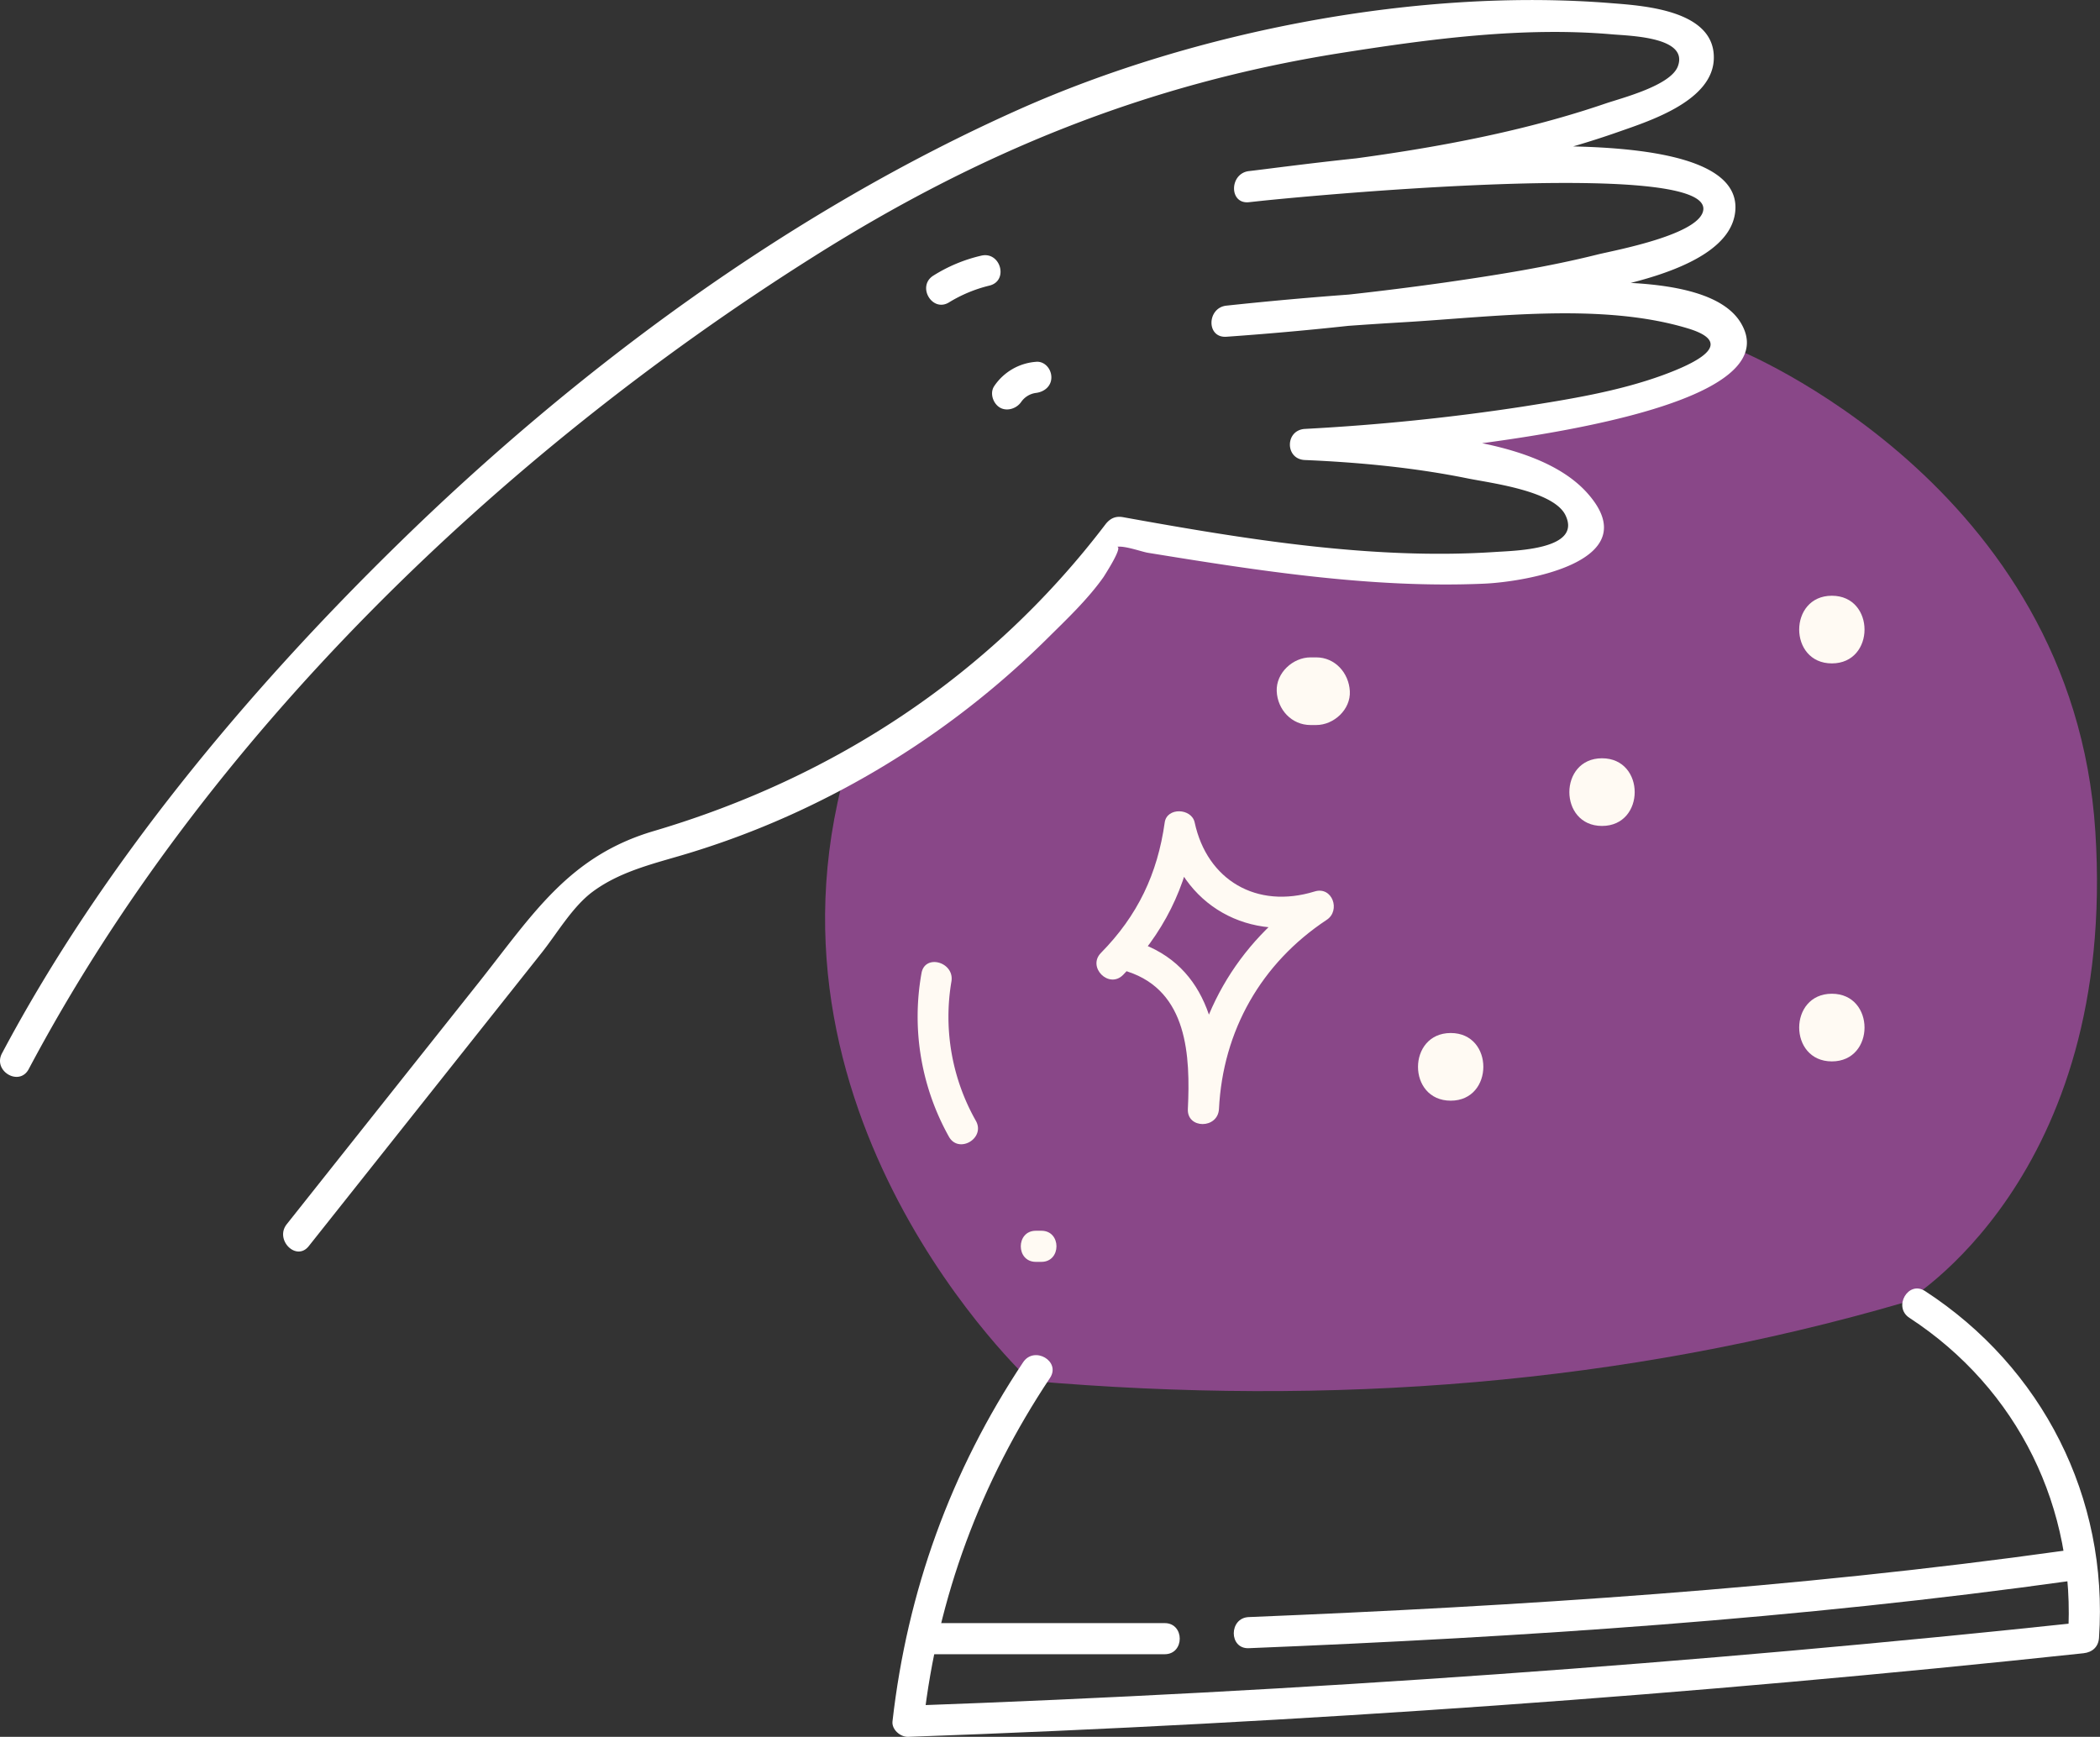 <svg xmlns="http://www.w3.org/2000/svg" width="1080" height="893.3" viewBox="0 0 1080 893.3">
  <rect x="0" y="0" width="1080" height="893.3" fill="#333333" stroke="none"/>
  <title>icons179_386127264</title>
  <g id="Layer_2" data-name="Layer 2">
    <g id="_386127264">
      <g id="icons179_386127264">
        <path d="M529.8,710.2s-149.9-138.4-92.3-323c0,0,80.8-34.6,138.4-115.3,0,0,213.4,34.6,236.5,0s-92.3-40.4-92.3-40.4,98-11.5,173-51.9c0,0,173,69.2,184.5,248s-98,242.2-98,242.2C835,712,684.7,723.6,529.8,710.2Z" fill="#894788"/>
        <path d="M526.2,700.6c-37.3,56-59.6,117.9-67.2,184.7-.5,4.2,4,8.1,8,8q303-10.8,604.5-43c4.6-.5,7.7-3.3,8-8,4.9-72.1-29.1-139-89.5-178.3-8.6-5.6-16.6,8.2-8,13.8,55.9,36.5,86,98.1,81.5,164.5,2.7-2.7,5.4-5.3,8-8q-301.3,32.1-604.5,43c2.6,2.7,5.3,5.3,8,8,7.3-64,29.3-123,65-176.6,5.7-8.6-8.1-16.6-13.8-8.1Z" fill="#fff"/>
        <path d="M475,850.8H599c10.3,0,10.3-16,0-16H475c-10.3,0-10.3,16,0,16Z" fill="#fff"/>
        <path d="M642.2,847.7c141.2-5.7,283.2-15.1,423.2-34.7,10.1-1.4,5.8-16.8-4.3-15.4C922.5,817,782,826,642.2,831.7c-10.2.4-10.3,16.4,0,16Z" fill="#fff"/>
        <path d="M158.8,640.9,278.6,490c8-10.1,15.8-23.6,26.1-31.3,15.2-11.3,33.9-15,51.5-20.5a436.4,436.4,0,0,0,67-27,449.8,449.8,0,0,0,115.4-82.8c9.9-9.8,21.2-20.5,29.2-32-1.4,2,11.7-17.6,5.8-14.9,3.2-1.5,13.2,2.2,16.7,2.8,56.6,9.2,115.3,18.4,172.8,15.9,21.4-.9,84.2-11.4,53.5-46.3-28.9-32.9-105.4-31.7-145.5-33.3v16c28.4-1.5,256.4-16.6,224.2-70.5C877.3,136,793,146.9,766,147.7c-45.1,1.4-90.4,4.7-135.3,9.5-10,1.1-10.4,16.7,0,16,48.1-3.4,96.3-8.8,143.9-16.7,24.6-4,116.2-11.4,117.9-49,2.4-55.6-216-23.4-250.2-19.5-10.1,1.2-10.3,17.1,0,16,63.5-6.8,130-15,190.4-36.3,16.3-5.7,48.6-16.1,48.7-38,.2-24.1-35.1-26.7-51.9-28C730.3-6.5,614.5,15.9,524,56.3,405.9,109,296.5,189.9,204.4,280.1,126.8,356,52.2,445.3,1,541.8c-4.8,9.1,9,17.2,13.8,8,90.4-170.3,241.6-315.6,403.3-417.6C503.4,78.3,589.7,43.1,689.3,27.3c45.6-7.2,93.9-13.7,140.2-9.6,10.1.8,38.9,1.6,33.4,16.4-3.7,9.9-28.5,16.2-37.1,19.1C767.4,73.2,703.4,81.5,642.3,88v16c25.7-3,236.1-22.8,233.7,3.8-1.2,12.7-44.8,20.8-54,23-25.9,6.5-52.5,10.7-78.9,14.5q-56,7.9-112.4,11.9v16c30.5-3.3,61.1-5.7,91.7-7.5,45.4-2.7,101-10.2,145.3,3.1,26.3,7.8,3.6,18.2-12.4,24.1-23,8.4-47.9,12.4-72,16.2-37.1,5.7-74.7,9.5-112.2,11.5-10.3.6-10.3,15.6,0,16,28,1.2,56.4,3.9,83.9,9.5,12,2.4,44.4,6.4,50.2,19.1,8.2,17.5-25.9,18-36.4,18.7-63.2,4.2-129.2-6.7-191.2-17.9-3.9-.7-6.7.6-9.1,3.7-58.9,77.4-139.2,130.2-232.2,157.7-43.5,12.8-62,42.4-89.6,77.3q-49.6,62.4-99.2,124.9c-6.4,8,4.9,19.4,11.3,11.3Z" fill="#fff"/>
        <path d="M488.1,155.5a72.1,72.1,0,0,1,20.7-8.6c10.1-2.4,5.8-17.8-4.2-15.4a80,80,0,0,0-24.5,10.2c-8.8,5.4-.7,19.2,8,13.8Z" fill="#fff"/>
        <path d="M525.2,206.7a11,11,0,0,1,7.5-4.6c4.3-.5,8-3.4,8-8s-3.7-8.5-8-8a28.4,28.4,0,0,0-21.4,12.5c-2.4,3.6-.6,8.9,2.9,11s8.5.7,11-2.9Z" fill="#fff"/>
        <path d="M746.1,566.1c22.3,0,22.4-34.8,0-34.8s-22.5,34.8,0,34.8Z" fill="#fffaf3"/>
        <path d="M942.1,545.9c22.4,0,22.4-34.8,0-34.8s-22.4,34.8,0,34.8Z" fill="#fffaf3"/>
        <path d="M942.1,341.2c22.4,0,22.4-34.8,0-34.8s-22.4,34.8,0,34.8Z" fill="#fffaf3"/>
        <path d="M823.9,424.8c22.4,0,22.4-34.8,0-34.8s-22.4,34.8,0,34.8Z" fill="#fffaf3"/>
        <path d="M674,372.9h2.9c9.1,0,17.8-8,17.3-17.4s-7.6-17.4-17.3-17.4H674c-9.1,0-17.8,8-17.4,17.4s7.6,17.4,17.4,17.4Z" fill="#fffaf3"/>
        <path d="M577.6,501.4c20.5-20.9,32.8-45,36.8-74.2H599c8.4,38.8,43.8,58.3,81.4,46.7l-6.2-14.6c-38.5,25.5-61,65-63.3,111.1h16c1.7-35.7-4.4-73.7-42.7-86.1-9.8-3.2-14.1,12.2-4.3,15.4,31,10.1,32.3,43.5,31,70.7-.5,10.3,15.4,10.3,16,0,2-40.3,21.7-75,55.4-97.3,7.3-4.8,2.9-17.4-6.2-14.6-29.8,9.2-55.3-5.8-61.7-35.5-1.6-7.4-14.3-7.9-15.4,0-3.7,26.4-13.9,47.9-32.8,67.1-7.2,7.3,4.1,18.7,11.4,11.3Z" fill="#fffaf3"/>
        <path d="M473.9,500.6a126.6,126.6,0,0,0,14.1,84c5,9,18.9.9,13.9-8.1a108.6,108.6,0,0,1-12.6-71.7c1.7-10-13.7-14.4-15.4-4.2Z" fill="#fffaf3"/>
        <path d="M532.7,649h2.9c10.3,0,10.3-16,0-16h-2.9c-10.3,0-10.3,16,0,16Z" fill="#fffaf3"/>
      </g>
    </g>
  </g>
</svg>

